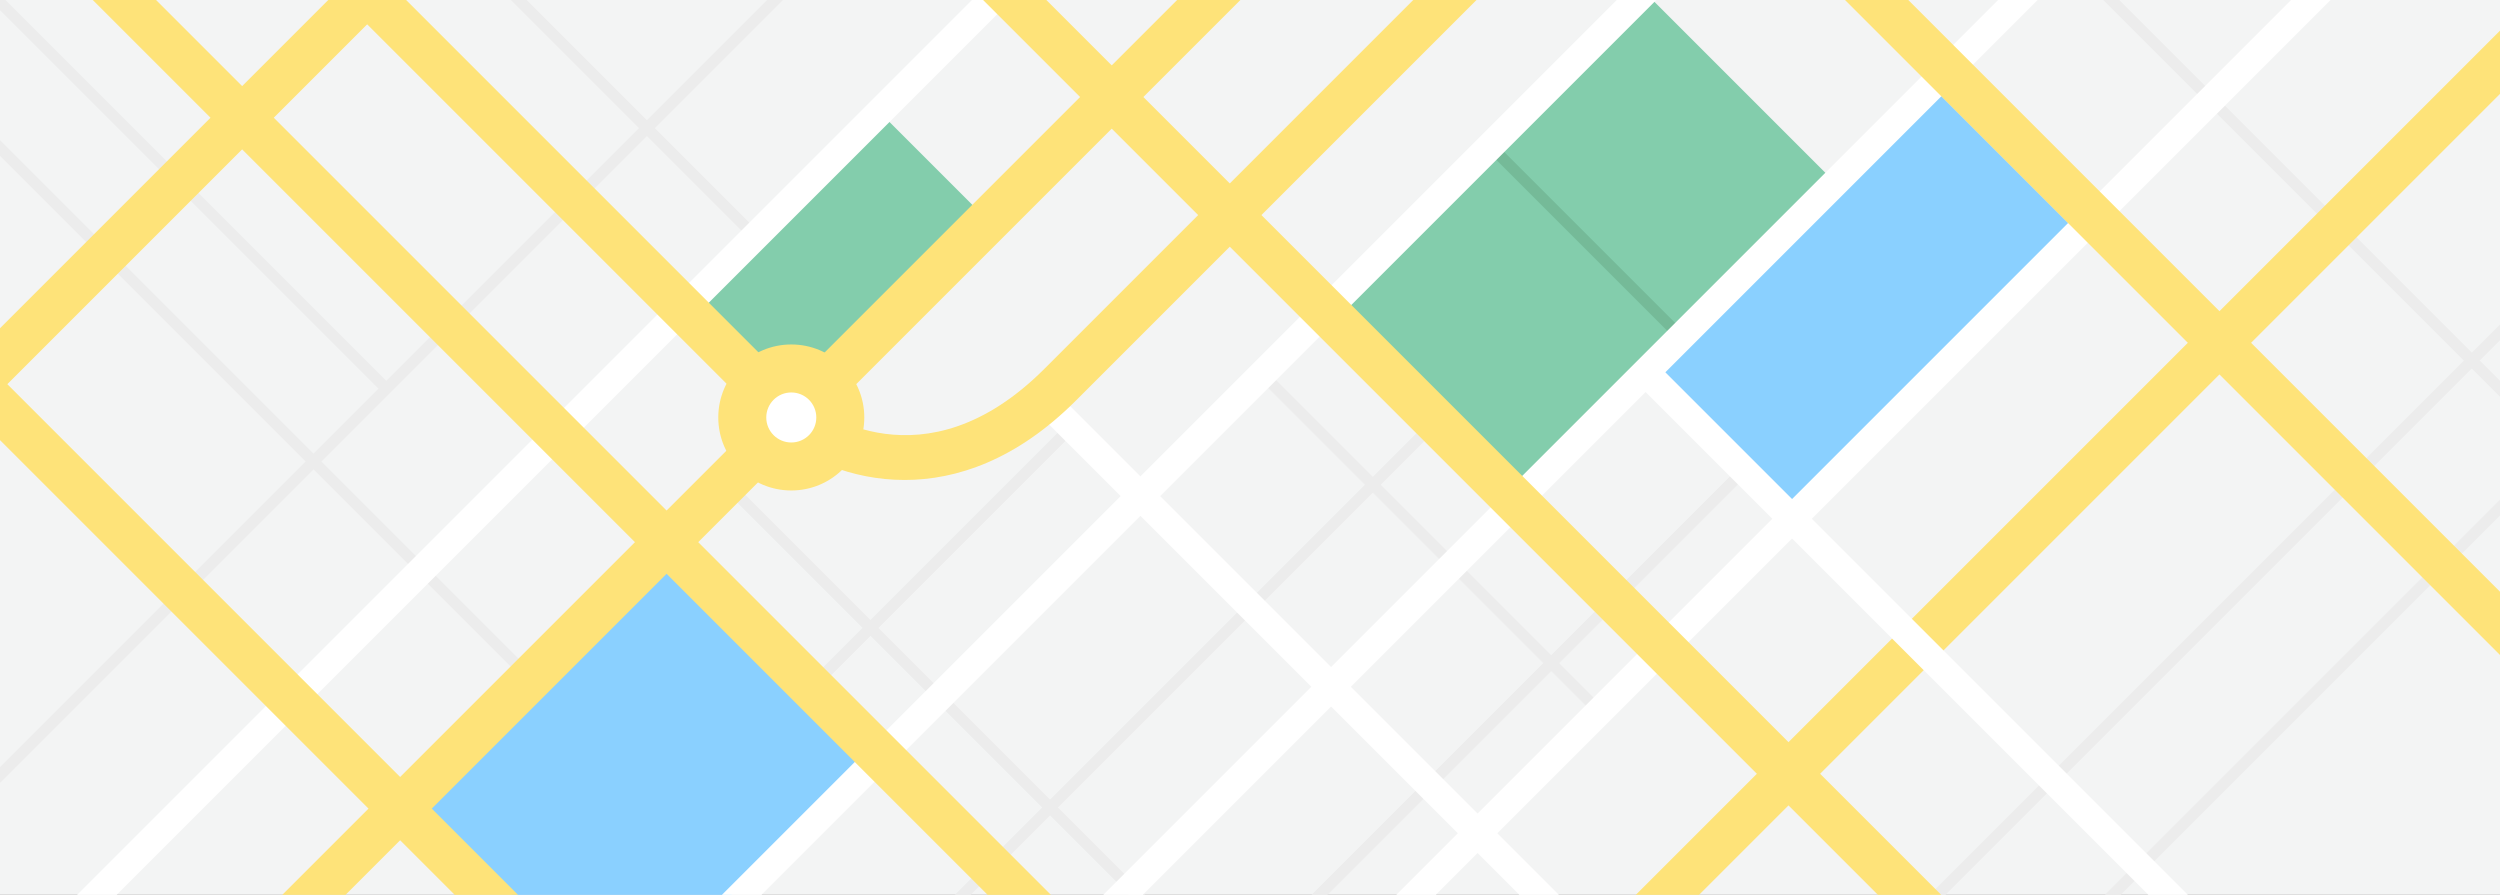 <svg xmlns="http://www.w3.org/2000/svg" xmlns:xlink="http://www.w3.org/1999/xlink" version="1.1" enable-background="new 0 0 255 100" xml:space="preserve" width="447" height="160" style=""><rect width="100%" height="100%" fill="#333333" stroke="none"/><rect id="backgroundrect" width="100%" height="100%" x="0" y="0" fill="none" stroke="none" class="" style=""/>

<g class="currentLayer" style=""><title>Layer 1</title><g id="svg_1" class="selected">
	
		<rect x="-3.27" y="-203.396" transform="matrix(0.707,0.707,-0.707,0.707,78.751,-88.307) " fill="#F3F4F4" width="448.295" height="461.865" id="svg_2"/>
	
		<rect x="142.998" y="-37.695" transform="matrix(0.707,0.707,-0.707,0.707,30.129,-53.798) " fill="#83CDAC" width="23.824" height="47.587" id="svg_3"/>
	
		<rect x="264.141" y="-55.775" transform="matrix(0.707,0.707,-0.707,0.707,67.85,-148.764) " fill="#83CDAC" width="48.528" height="79.846" id="svg_4"/>
	
		<rect x="95.798" y="46.259" transform="matrix(0.707,0.707,-0.707,0.707,85.825,-2.981) " fill="#8AD0FF" width="51.239" height="64.959" id="svg_5"/>
	
		<rect x="319.863" y="-42.771" transform="matrix(0.707,0.707,-0.707,0.707,88.966,-180.489) " fill="#8AD0FF" width="34.792" height="73.095" id="svg_6"/>
	
		<rect x="184.206" y="84.554" transform="matrix(0.707,-0.707,0.707,0.707,-59.711,158.801) " fill="#ECECEC" width="2" height="283.661" id="svg_7"/>
	
		<rect x="208.503" y="93.366" transform="matrix(0.707,-0.707,0.707,0.707,11.848,149.289) " fill="#ECECEC" width="2" height="83.765" id="svg_8"/>
	
		<rect x="293.054" y="-223.084" transform="matrix(0.707,-0.707,0.707,0.707,131.484,169.779) " fill="#ECECEC" width="2" height="448.33" id="svg_9"/>
	
		<rect x="-9.932" y="20.753" transform="matrix(0.707,-0.707,0.707,0.707,-28.703,-14.871) " fill="#ECECEC" width="2" height="162.73" id="svg_10"/>
	
		<rect x="8.476" y="228.191" transform="matrix(0.707,-0.707,0.707,0.707,-69.336,141.178) " fill="#ECECEC" width="301.287" height="2" id="svg_11"/>
	
		<rect x="132.102" y="210.748" transform="matrix(0.707,-0.707,0.707,0.707,-10.349,248.698) " fill="#ECECEC" width="372.598" height="2" id="svg_12"/>
	
		<rect x="40.215" y="226.665" transform="matrix(0.707,-0.707,0.707,0.707,-35.439,219.962) " fill="#ECECEC" width="461.907" height="2" id="svg_13"/>
	
		<rect x="236.864" y="58.498" transform="matrix(0.707,-0.707,0.707,0.707,57.785,153.756) " fill="#75BA98" width="2" height="47.065" id="svg_14"/>
	
		<rect x="40.019" y="-34.857" transform="matrix(0.707,-0.707,0.707,0.707,34.909,0.16) " fill="#ECECEC" width="2" height="135.409" id="svg_15"/>
	
		<rect x="-16.248" y="15.741" transform="matrix(0.707,-0.707,0.707,0.707,-7.673,-28.815) " fill="#ECECEC" width="2" height="108.039" id="svg_16"/>
	
		<rect x="-124.38" y="60.576" transform="matrix(0.707,-0.707,0.707,0.707,32.742,55.386) " fill="#FFFFFF" width="461.959" height="4.999" id="svg_17"/>
	
		<rect x="-32.62" y="152.322" transform="matrix(0.707,-0.707,0.707,0.707,-5.258,147.138) " fill="#FFFFFF" width="461.947" height="4.999" id="svg_18"/>
	
		<rect x="-18.646" y="207.818" transform="matrix(0.707,-0.707,0.707,0.707,-67.647,104.511) " fill="#ECECEC" width="268.7" height="2" id="svg_19"/>
	
		<rect x="-143.766" y="42.699" transform="matrix(0.707,-0.707,0.707,0.707,40.767,36.006) " fill="#ECECEC" width="461.967" height="2" id="svg_20"/>
	
		<rect x="92.591" y="135.718" transform="matrix(0.707,-0.707,0.707,0.707,-14.36,88.955) " fill="#ECECEC" width="61.956" height="2" id="svg_21"/>
	
		<rect x="-6.407" y="178.515" transform="matrix(0.707,-0.707,0.707,0.707,-16.106,173.335) " fill="#FFFFFF" width="461.918" height="4.999" id="svg_22"/>
	
		<rect x="228.539" y="72.566" transform="matrix(0.707,-0.707,0.707,0.707,-27.897,183.593) " fill="#FFFFFF" width="4.999" height="255.622" id="svg_23"/>
	<path fill="#FEE379" d="M161.751,85.819 c-9.793,0 -17.894,-3.996 -22.398,-7.789 l-0.252,-0.231 L23.531,-37.772 l5.657,-5.656 L144.615,71.999 c1.761,1.401 20.604,15.461 42.108,-6.039 l167,-167.001 l5.657,5.656 l-167,167.001 C181.735,82.261 170.99,85.819 161.751,85.819 z" id="svg_24"/>
	
		<rect x="-104.993" y="78.476" transform="matrix(0.707,-0.707,0.707,0.707,24.714,74.791) " fill="#FEE379" width="461.959" height="8" id="svg_25"/>
	
		<rect x="-180.885" y="2.584" transform="matrix(0.707,-0.707,0.707,0.707,56.149,-1.111) " fill="#FEE379" width="461.959" height="8" id="svg_26"/>
	
		<rect x="16.015" y="199.484" transform="matrix(0.707,-0.707,0.707,0.707,-25.409,195.813) " fill="#FEE379" width="461.959" height="8" id="svg_27"/>
	
		<rect x="-66.727" y="118.229" transform="matrix(0.707,-0.707,0.707,0.707,8.862,113.04) " fill="#FFFFFF" width="461.959" height="4.999" id="svg_28"/>
	
		<rect x="112.405" y="-45.448" transform="matrix(0.707,-0.707,0.707,0.707,-46.159,96.192) " fill="#FEE379" width="8" height="448.338" id="svg_29"/>
	
		<rect x="192.005" y="-125.048" transform="matrix(0.707,-0.707,0.707,0.707,33.441,129.163) " fill="#FEE379" width="8" height="448.338" id="svg_30"/>
	
		<rect x="269.07" y="-202.112" transform="matrix(0.707,-0.707,0.707,0.707,110.505,161.084) " fill="#FEE379" width="8" height="448.338" id="svg_31"/>
	
		<rect x="64.757" y="2.2" transform="matrix(0.707,-0.707,0.707,0.707,-93.807,76.455) " fill="#FEE379" width="8" height="448.338" id="svg_32"/>
	<circle fill="#FEE379" cx="141.482" cy="74.644" r="13.053" id="svg_33"/>
	<circle fill="#FFFFFF" cx="141.482" cy="74.644" r="4.473" id="svg_34"/>
	
		<rect x="310.716" y="78.936" transform="matrix(0.707,-0.707,0.707,0.707,17.603,232.825) " fill="#FFFFFF" width="4.999" height="182.267" id="svg_35"/>
</g></g></svg>